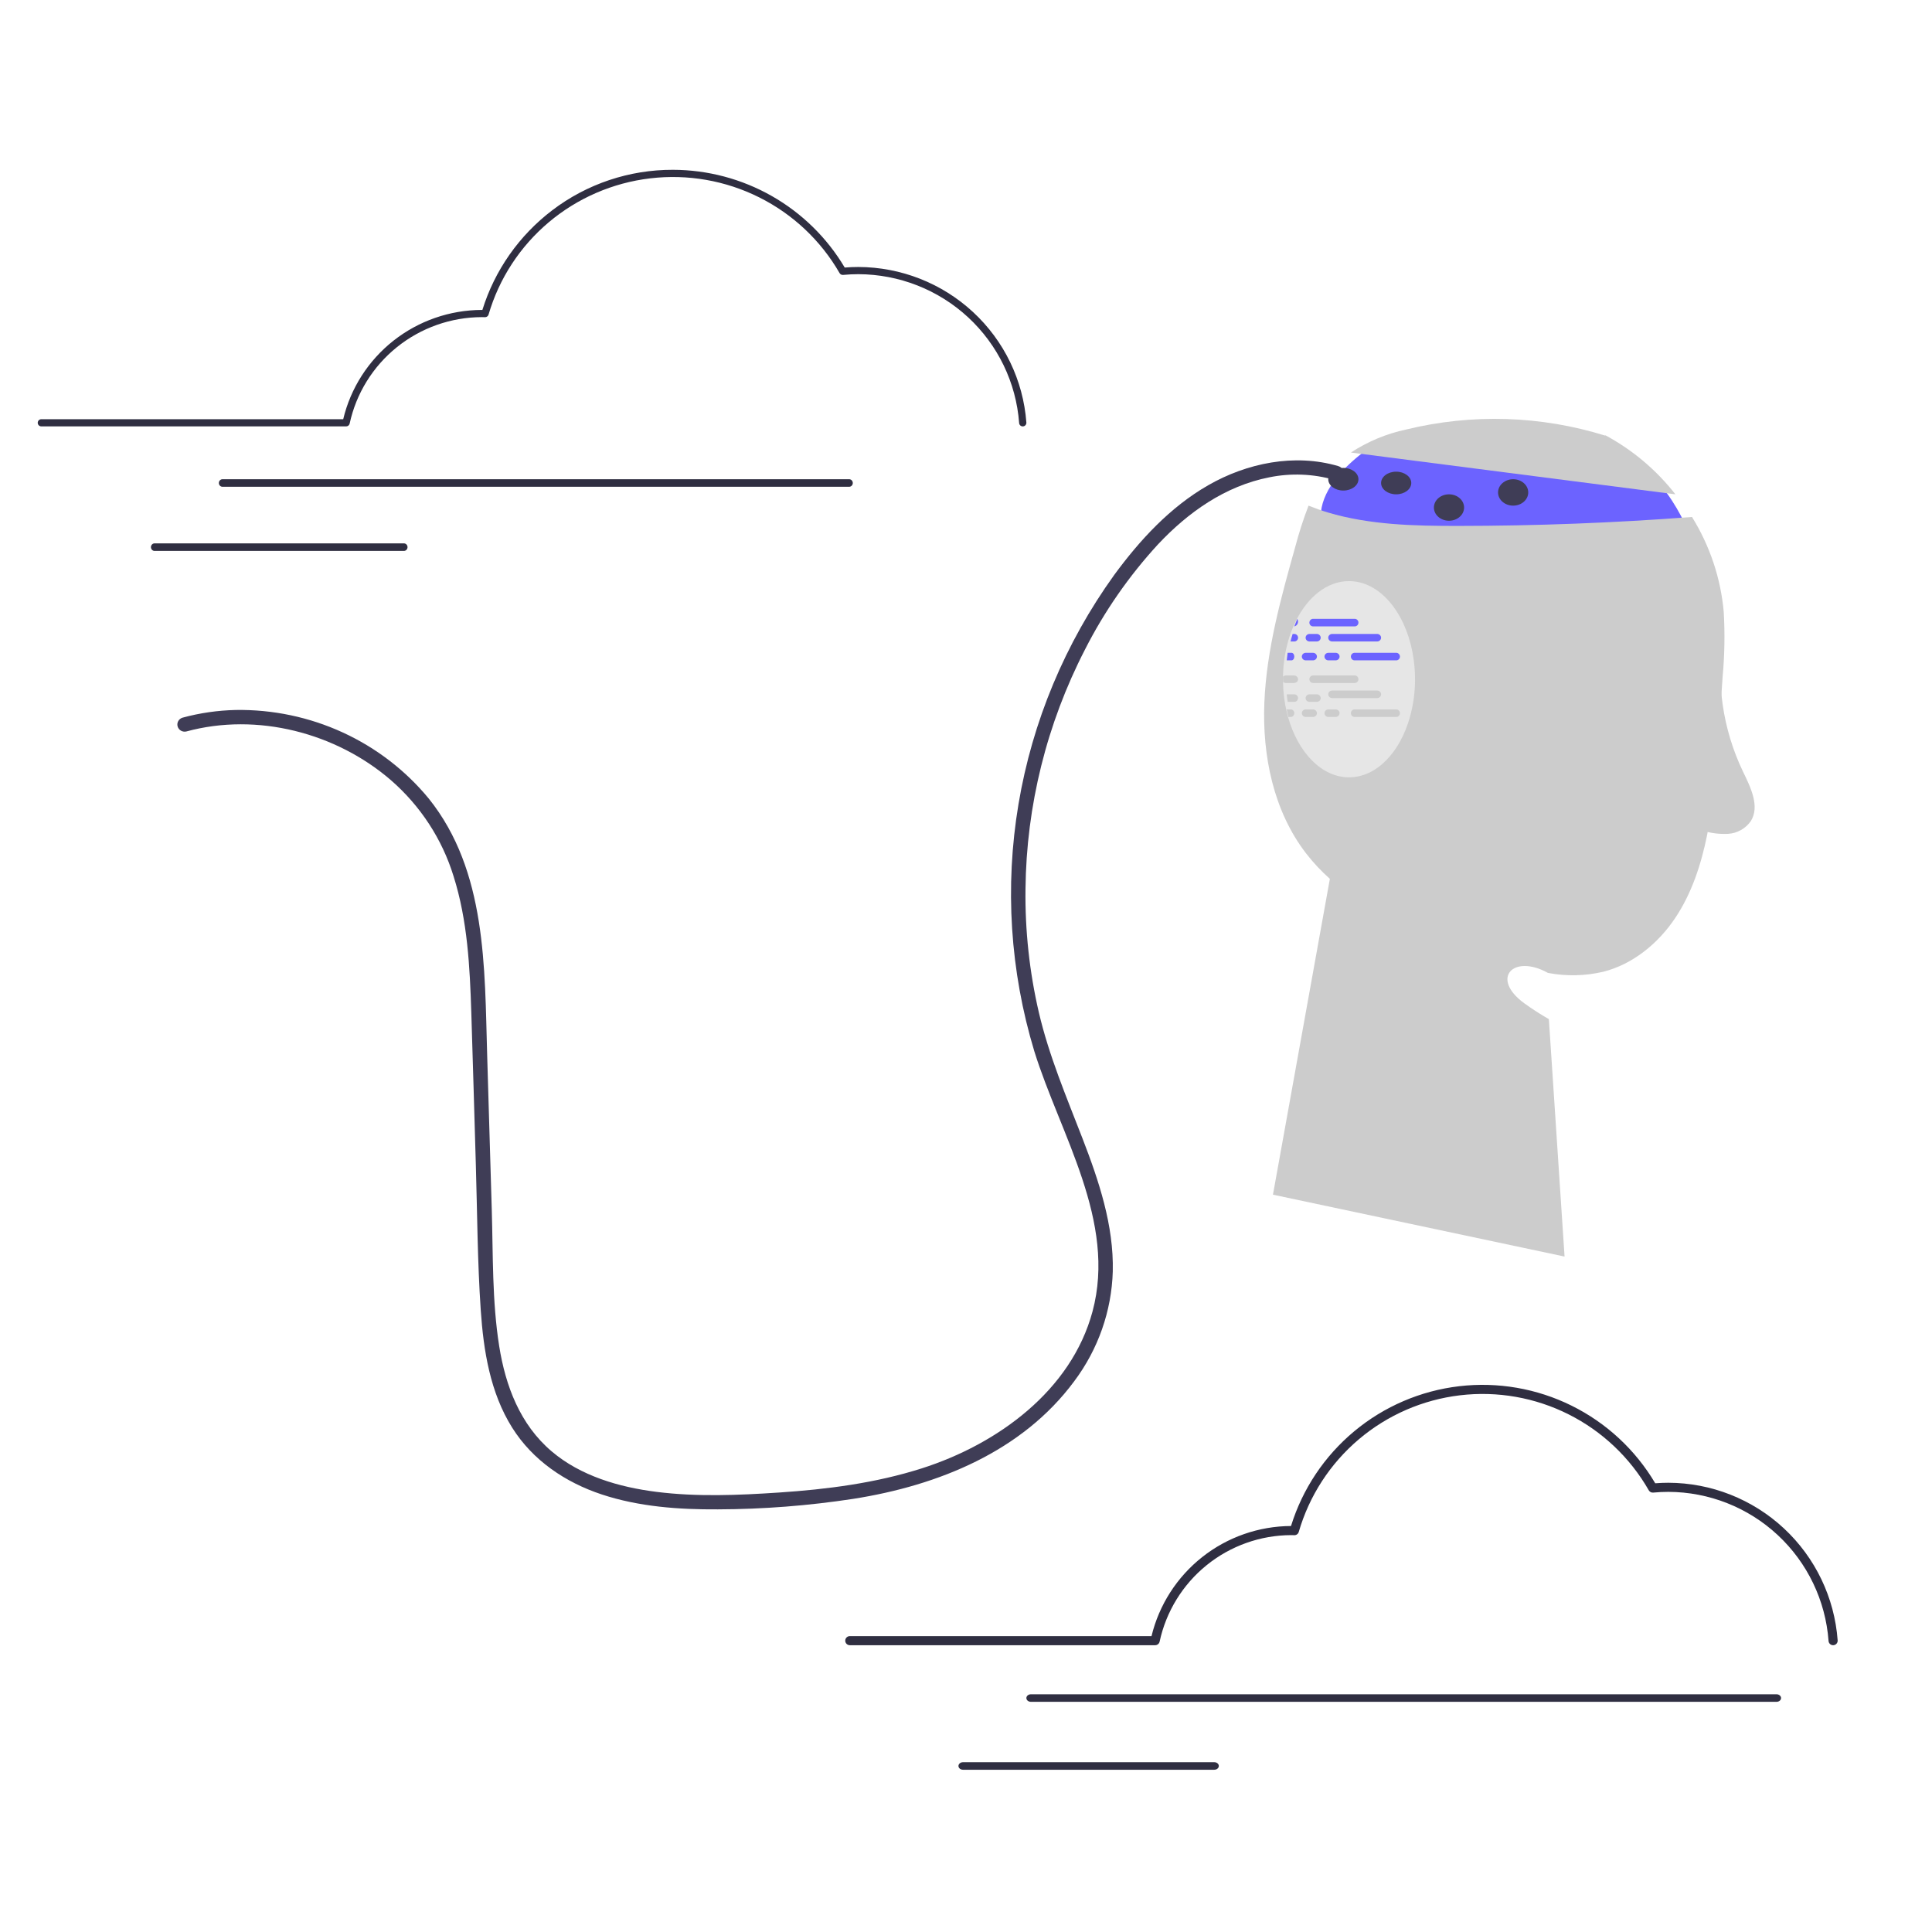 <svg width="512" height="512" viewBox="0 0 512 512" fill="none" xmlns="http://www.w3.org/2000/svg">
<path d="M367.088 116C367.088 116 344.727 128.202 351.164 142.095C357.6 155.988 449 144.621 449 144.621C449 144.621 442.563 125.676 430.978 121.887C419.392 118.098 367.088 116 367.088 116Z" fill="#6C63FF"/>
<path d="M358 119.925C362.478 116.996 367.456 114.924 372.683 113.815C390.115 109.564 408.366 110.137 425.502 115.473L425.188 115.216C432.488 119.094 438.897 124.471 444 131L358 119.925Z" fill="#CCCCCC"/>
<path d="M456.511 179.356C456.202 183.886 455.893 188.411 455.584 192.932C455.16 202.401 454.106 211.833 452.428 221.167C450.857 228.977 448.358 236.724 443.889 243.372C439.42 250.009 432.787 255.497 424.93 257.516C420.106 258.648 415.091 258.756 410.221 257.831C401.038 252.721 394.817 259.257 403.987 265.906C406.068 267.412 408.23 268.806 410.466 270.082L414.626 333L337.347 316.599L352.429 232.901C350.119 230.845 348.006 228.585 346.118 226.151C337.476 214.91 334.5 200.262 335.067 186.207C335.647 172.14 339.472 158.426 343.271 144.863C344.24 141.183 345.41 137.557 346.775 134C348.462 134.681 350.175 135.299 351.914 135.817C363.029 139.122 374.84 139.387 386.458 139.375C407.13 139.362 427.776 138.571 448.397 137.003C453.136 144.645 456.013 153.253 456.808 162.16C457.14 167.891 457.041 173.639 456.511 179.356Z" fill="#CCCCCC"/>
<path d="M456.737 168C454.671 180.421 456.485 193.186 461.926 204.508C463.94 208.673 466.434 213.69 463.982 217.605C463.294 218.583 462.399 219.394 461.362 219.976C460.326 220.559 459.174 220.899 457.991 220.972C455.625 221.099 453.256 220.788 451 220.054" fill="#CCCCCC"/>
<path d="M356 130C358.209 130 360 128.657 360 127C360 125.343 358.209 124 356 124C353.791 124 352 125.343 352 127C352 128.657 353.791 130 356 130Z" fill="#3F3D56"/>
<path d="M370 131C372.209 131 374 129.657 374 128C374 126.343 372.209 125 370 125C367.791 125 366 126.343 366 128C366 129.657 367.791 131 370 131Z" fill="#3F3D56"/>
<path d="M384 138C386.209 138 388 136.433 388 134.5C388 132.567 386.209 131 384 131C381.791 131 380 132.567 380 134.5C380 136.433 381.791 138 384 138Z" fill="#3F3D56"/>
<path d="M401 134C403.209 134 405 132.433 405 130.5C405 128.567 403.209 127 401 127C398.791 127 397 128.567 397 130.5C397 132.433 398.791 134 401 134Z" fill="#3F3D56"/>
<path d="M49.384 193.847C68.165 188.739 89.083 194.213 103.596 206.753C111.426 213.566 117.173 222.375 120.196 232.198C123.901 243.891 124.514 256.226 124.902 268.38C125.331 281.819 125.704 295.26 126.103 308.701C126.484 321.515 126.529 334.39 127.402 347.184C128.134 357.919 129.888 369.063 135.752 378.375C141.188 387.007 149.777 392.835 159.483 396.048C169.322 399.305 179.927 400.063 190.248 399.996C202.258 399.959 214.249 399.029 226.116 397.214C248.656 393.676 270.92 384.652 284.686 366.035C291.025 357.581 294.586 347.437 294.898 336.952C295.188 324.734 291.204 312.9 286.84 301.614C282.594 290.632 277.999 279.812 275.311 268.33C272.815 257.584 271.625 246.587 271.767 235.567C271.998 213.521 277.391 191.821 287.531 172.138C292.663 162.03 299.173 152.651 306.883 144.26C314.833 135.784 324.679 128.786 336.386 126.492C342.1 125.332 348.017 125.565 353.617 127.171C356.006 127.872 357.027 124.216 354.645 123.518C343.047 120.115 330.447 122.702 320.163 128.608C310.053 134.415 302.062 143.126 295.281 152.362C282.252 170.471 273.579 191.235 269.911 213.098C266.244 234.961 267.677 257.353 274.105 278.595C280.987 300.682 295.954 323.673 289.524 347.575C283.896 368.498 264.4 382.716 244.26 389.139C232.041 393.035 219.231 394.684 206.453 395.536C195.655 396.257 184.71 396.715 173.943 395.356C164.053 394.107 153.88 391.145 146.213 384.64C137.808 377.511 133.966 367.266 132.294 356.752C130.402 344.856 130.68 332.589 130.323 320.586L129.105 279.613C128.417 256.473 129.01 230.826 113.644 211.652C107.5 204.18 99.699 198.18 90.832 194.108C81.966 190.035 72.268 187.998 62.477 188.15C57.702 188.257 52.959 188.944 48.356 190.194C47.878 190.341 47.476 190.664 47.236 191.095C46.996 191.527 46.936 192.033 47.07 192.507C47.203 192.98 47.519 193.385 47.951 193.635C48.383 193.885 48.896 193.961 49.384 193.847Z" fill="#3F3D56"/>
<path d="M375 180C375.01 183.292 374.579 186.571 373.717 189.753V189.766C373.704 189.829 373.678 189.893 373.665 189.956C371.046 199.38 364.798 206 357.5 206C350.241 206 344.018 199.43 341.361 190.083C341.18 189.436 341.024 188.789 340.881 188.117C340.7 187.369 340.557 186.595 340.441 185.796C340.337 185.162 340.259 184.515 340.194 183.856C340.104 182.942 340.039 182.029 340.026 181.078V181.065C340 180.71 340 180.355 340 180V179.683L340.013 179.67C340.015 178.063 340.123 176.457 340.337 174.863C340.428 174.191 340.531 173.544 340.661 172.898C340.817 172.111 340.985 171.338 341.193 170.577C341.361 169.904 341.556 169.258 341.763 168.611C342.048 167.748 342.359 166.911 342.709 166.112C342.93 165.592 343.163 165.085 343.396 164.59C346.585 158.173 351.718 154 357.5 154C365.498 154 372.239 161.978 374.326 172.86C374.352 173.024 374.391 173.189 374.404 173.354V173.367C374.803 175.556 375.002 177.776 375 180Z" fill="#E6E6E6"/>
<path d="M344 164.733C343.992 165.039 343.887 165.332 343.705 165.563C343.523 165.793 343.274 165.948 343 166C343.258 165.317 343.53 164.65 343.803 164C343.929 164.22 343.998 164.474 344 164.733Z" fill="#6C63FF"/>
<path d="M359.024 164H347.976C347.437 164 347 164.448 347 165C347 165.552 347.437 166 347.976 166H359.024C359.563 166 360 165.552 360 165C360 164.448 359.563 164 359.024 164Z" fill="#6C63FF"/>
<path d="M344 168.994C344 169.26 343.894 169.516 343.707 169.705C343.519 169.893 343.265 170 343 170H342C342.167 169.316 342.359 168.658 342.564 168H343C343.263 168 343.516 168.104 343.703 168.29C343.89 168.476 343.997 168.729 344 168.994Z" fill="#6C63FF"/>
<path d="M348.953 168H347.047C346.469 168 346 168.448 346 169C346 169.552 346.469 170 347.047 170H348.953C349.531 170 350 169.552 350 169C350 168.448 349.531 168 348.953 168Z" fill="#6C63FF"/>
<path d="M364.949 168H353.051C352.471 168 352 168.448 352 169C352 169.552 352.471 170 353.051 170H364.949C365.529 170 366 169.552 366 169C366 168.448 365.529 168 364.949 168Z" fill="#6C63FF"/>
<path d="M347.953 173H346.047C345.469 173 345 173.448 345 174C345 174.552 345.469 175 346.047 175H347.953C348.531 175 349 174.552 349 174C349 173.448 348.531 173 347.953 173Z" fill="#6C63FF"/>
<path d="M353.953 173H352.047C351.469 173 351 173.448 351 174C351 174.552 351.469 175 352.047 175H353.953C354.531 175 355 174.552 355 174C355 173.448 354.531 173 353.953 173Z" fill="#6C63FF"/>
<path d="M343 173.994C343 174.26 342.923 174.516 342.786 174.705C342.65 174.893 342.464 175 342.271 175H341C341.065 174.316 341.14 173.658 341.234 173H342.271C342.366 172.999 342.461 173.023 342.549 173.073C342.637 173.122 342.717 173.195 342.785 173.287C342.853 173.38 342.907 173.49 342.944 173.611C342.981 173.732 343 173.862 343 173.994Z" fill="#6C63FF"/>
<path d="M370.024 173H358.976C358.437 173 358 173.448 358 174C358 174.552 358.437 175 358.976 175H370.024C370.563 175 371 174.552 371 174C371 173.448 370.563 173 370.024 173Z" fill="#6C63FF"/>
<path d="M344 180.006C344 180.138 343.97 180.268 343.912 180.389C343.855 180.51 343.771 180.62 343.666 180.713C343.56 180.805 343.435 180.878 343.298 180.927C343.161 180.977 343.014 181.001 342.866 181H340.815C340.524 181.001 340.243 180.904 340.029 180.729V180.716C340 180.355 340 179.994 340 179.632V179.31L340.015 179.297C340.119 179.203 340.243 179.128 340.381 179.077C340.518 179.026 340.666 179 340.815 179H342.866C343.166 179 343.455 179.106 343.667 179.295C343.88 179.484 344 179.74 344 180.006Z" fill="#CCCCCC"/>
<path d="M359.024 179H347.976C347.437 179 347 179.448 347 180C347 180.552 347.437 181 347.976 181H359.024C359.563 181 360 180.552 360 180C360 179.448 359.563 179 359.024 179Z" fill="#CCCCCC"/>
<path d="M344 184.994C344 185.261 343.894 185.516 343.705 185.705C343.517 185.894 343.262 186 342.996 186H341.245C341.142 185.355 341.064 184.697 341 184.027C341.058 184.006 341.119 183.997 341.18 184.001H342.996C343.26 184.001 343.514 184.105 343.702 184.291C343.89 184.477 343.997 184.729 344 184.994Z" fill="#CCCCCC"/>
<path d="M348.953 184H347.047C346.469 184 346 184.448 346 185C346 185.552 346.469 186 347.047 186H348.953C349.531 186 350 185.552 350 185C350 184.448 349.531 184 348.953 184Z" fill="#CCCCCC"/>
<path d="M364.949 183H353.051C352.471 183 352 183.448 352 184C352 184.552 352.471 185 353.051 185H364.949C365.529 185 366 184.552 366 184C366 183.448 365.529 183 364.949 183Z" fill="#CCCCCC"/>
<path d="M347.953 188H346.047C345.469 188 345 188.448 345 189C345 189.552 345.469 190 346.047 190H347.953C348.531 190 349 189.552 349 189C349 188.448 348.531 188 347.953 188Z" fill="#CCCCCC"/>
<path d="M353.953 188H352.047C351.469 188 351 188.448 351 189C351 189.552 351.469 190 352.047 190H353.953C354.531 190 355 189.552 355 189C355 188.448 354.531 188 353.953 188Z" fill="#CCCCCC"/>
<path d="M343 188.994C343 189.26 342.904 189.516 342.734 189.705C342.564 189.893 342.333 190 342.093 190H341.43C341.267 189.342 341.128 188.684 341 188H342.093C342.211 187.999 342.329 188.023 342.439 188.073C342.549 188.122 342.648 188.195 342.733 188.287C342.817 188.38 342.884 188.49 342.93 188.611C342.976 188.732 343 188.862 343 188.994Z" fill="#CCCCCC"/>
<path d="M370.024 188H358.976C358.437 188 358 188.448 358 189C358 189.552 358.437 190 358.976 190H370.024C370.563 190 371 189.552 371 189C371 188.448 370.563 188 370.024 188Z" fill="#CCCCCC"/>
<path d="M485.791 436C485.485 436 485.191 435.884 484.968 435.676C484.745 435.467 484.609 435.182 484.587 434.878C483.798 424.157 478.985 414.13 471.112 406.802C463.239 399.475 452.887 395.388 442.128 395.359C440.84 395.359 439.487 395.424 438.107 395.553C437.876 395.575 437.644 395.53 437.438 395.423C437.232 395.316 437.061 395.153 436.946 394.952C432.004 386.309 424.623 379.311 415.725 374.833C406.827 370.354 396.806 368.593 386.912 369.768C377.018 370.944 367.69 375.004 360.091 381.443C352.493 387.882 346.961 396.413 344.185 405.973C344.112 406.23 343.956 406.454 343.741 406.612C343.526 406.769 343.264 406.851 342.998 406.844L342.676 406.834C342.509 406.829 342.342 406.823 342.174 406.823C334.013 406.848 326.106 409.661 319.765 414.794C313.424 419.927 309.03 427.071 307.312 435.042C307.255 435.313 307.107 435.556 306.891 435.73C306.676 435.905 306.407 436 306.13 436H225.208C224.888 436 224.58 435.873 224.354 435.647C224.127 435.42 224 435.113 224 434.793C224 434.473 224.127 434.166 224.354 433.94C224.58 433.714 224.888 433.586 225.208 433.586H305.164C307.176 425.296 311.911 417.917 318.612 412.629C325.312 407.34 333.593 404.447 342.132 404.409C345.172 394.585 351.003 385.855 358.915 379.278C366.827 372.701 376.481 368.562 386.703 367.362C396.926 366.163 407.277 367.955 416.499 372.521C425.721 377.088 433.417 384.231 438.653 393.084C439.841 392.992 441.007 392.945 442.128 392.945C453.498 392.976 464.438 397.295 472.757 405.039C481.077 412.783 486.163 423.379 486.997 434.709C487.008 434.867 486.988 435.026 486.938 435.176C486.887 435.326 486.808 435.465 486.704 435.585C486.6 435.704 486.473 435.802 486.331 435.873C486.189 435.944 486.035 435.986 485.877 435.997C485.848 435.999 485.819 436 485.791 436Z" fill="#2F2E41"/>
<path d="M470.795 451H273.205C272.885 451 272.579 450.895 272.353 450.707C272.127 450.52 272 450.265 272 450C272 449.735 272.127 449.48 272.353 449.293C272.579 449.105 272.885 449 273.205 449H470.795C471.115 449 471.421 449.105 471.647 449.293C471.873 449.48 472 449.735 472 450C472 450.265 471.873 450.52 471.647 450.707C471.421 450.895 471.115 451 470.795 451Z" fill="#2F2E41"/>
<path d="M321.789 469H255.211C254.889 469 254.582 468.895 254.355 468.707C254.128 468.52 254 468.265 254 468C254 467.735 254.128 467.48 254.355 467.293C254.582 467.105 254.889 467 255.211 467H321.789C322.111 467 322.418 467.105 322.645 467.293C322.872 467.48 323 467.735 323 468C323 468.265 322.872 468.52 322.645 468.707C322.418 468.895 322.111 469 321.789 469Z" fill="#2F2E41"/>
<path d="M271.039 113C270.796 113 270.562 112.908 270.384 112.743C270.207 112.579 270.099 112.353 270.082 112.113C269.289 101.41 264.458 91.4 256.555 84.085C248.652 76.77 238.261 72.69 227.46 72.661C226.165 72.661 224.807 72.726 223.424 72.855C223.241 72.872 223.056 72.836 222.892 72.751C222.729 72.667 222.593 72.538 222.501 72.379C217.544 63.759 210.142 56.78 201.218 52.313C192.294 47.846 182.244 46.09 172.322 47.262C162.399 48.435 153.044 52.485 145.424 58.906C137.803 65.328 132.255 73.838 129.472 83.373C129.412 83.574 129.287 83.751 129.117 83.875C128.946 83.999 128.739 84.065 128.528 84.061L128.207 84.051C128.038 84.046 127.87 84.04 127.7 84.04C119.498 84.065 111.552 86.876 105.18 92.006C98.807 97.136 94.392 104.276 92.666 112.243C92.62 112.457 92.502 112.649 92.331 112.787C92.16 112.925 91.946 113 91.726 113H10.96C10.706 113 10.461 112.899 10.281 112.721C10.101 112.542 10 112.299 10 112.046C10 111.793 10.101 111.55 10.281 111.371C10.461 111.192 10.706 111.092 10.96 111.092H90.955C92.918 102.867 97.61 95.537 104.275 90.284C110.941 85.03 119.192 82.159 127.7 82.132C127.746 82.132 127.793 82.132 127.839 82.133C131.099 71.634 137.569 62.404 146.35 55.725C155.524 48.735 166.772 44.964 178.333 45C187.532 45.018 196.568 47.415 204.551 51.957C212.533 56.499 219.188 63.028 223.859 70.902C225.089 70.803 226.298 70.753 227.46 70.753C238.746 70.783 249.605 75.047 257.863 82.691C266.121 90.335 271.169 100.795 271.998 111.979C272.006 112.104 271.99 112.23 271.95 112.348C271.91 112.467 271.847 112.577 271.765 112.672C271.682 112.766 271.581 112.844 271.468 112.9C271.355 112.956 271.233 112.989 271.107 112.998C271.084 112.999 271.061 113 271.039 113Z" fill="#2F2E41"/>
<path d="M225.041 129H58.959C58.705 128.999 58.461 128.894 58.281 128.706C58.101 128.519 58 128.265 58 128C58 127.735 58.101 127.481 58.281 127.294C58.461 127.106 58.705 127.001 58.959 127H225.041C225.295 127.001 225.539 127.106 225.719 127.294C225.899 127.481 226 127.735 226 128C226 128.265 225.899 128.519 225.719 128.706C225.539 128.894 225.295 128.999 225.041 129Z" fill="#2F2E41"/>
<path d="M107.043 146H40.957C40.703 146 40.46 145.895 40.28 145.707C40.101 145.52 40 145.265 40 145C40 144.735 40.101 144.48 40.28 144.293C40.46 144.105 40.703 144 40.957 144H107.043C107.297 144 107.54 144.105 107.72 144.293C107.899 144.48 108 144.735 108 145C108 145.265 107.899 145.52 107.72 145.707C107.54 145.895 107.297 146 107.043 146Z" fill="#2F2E41"/>
</svg>
